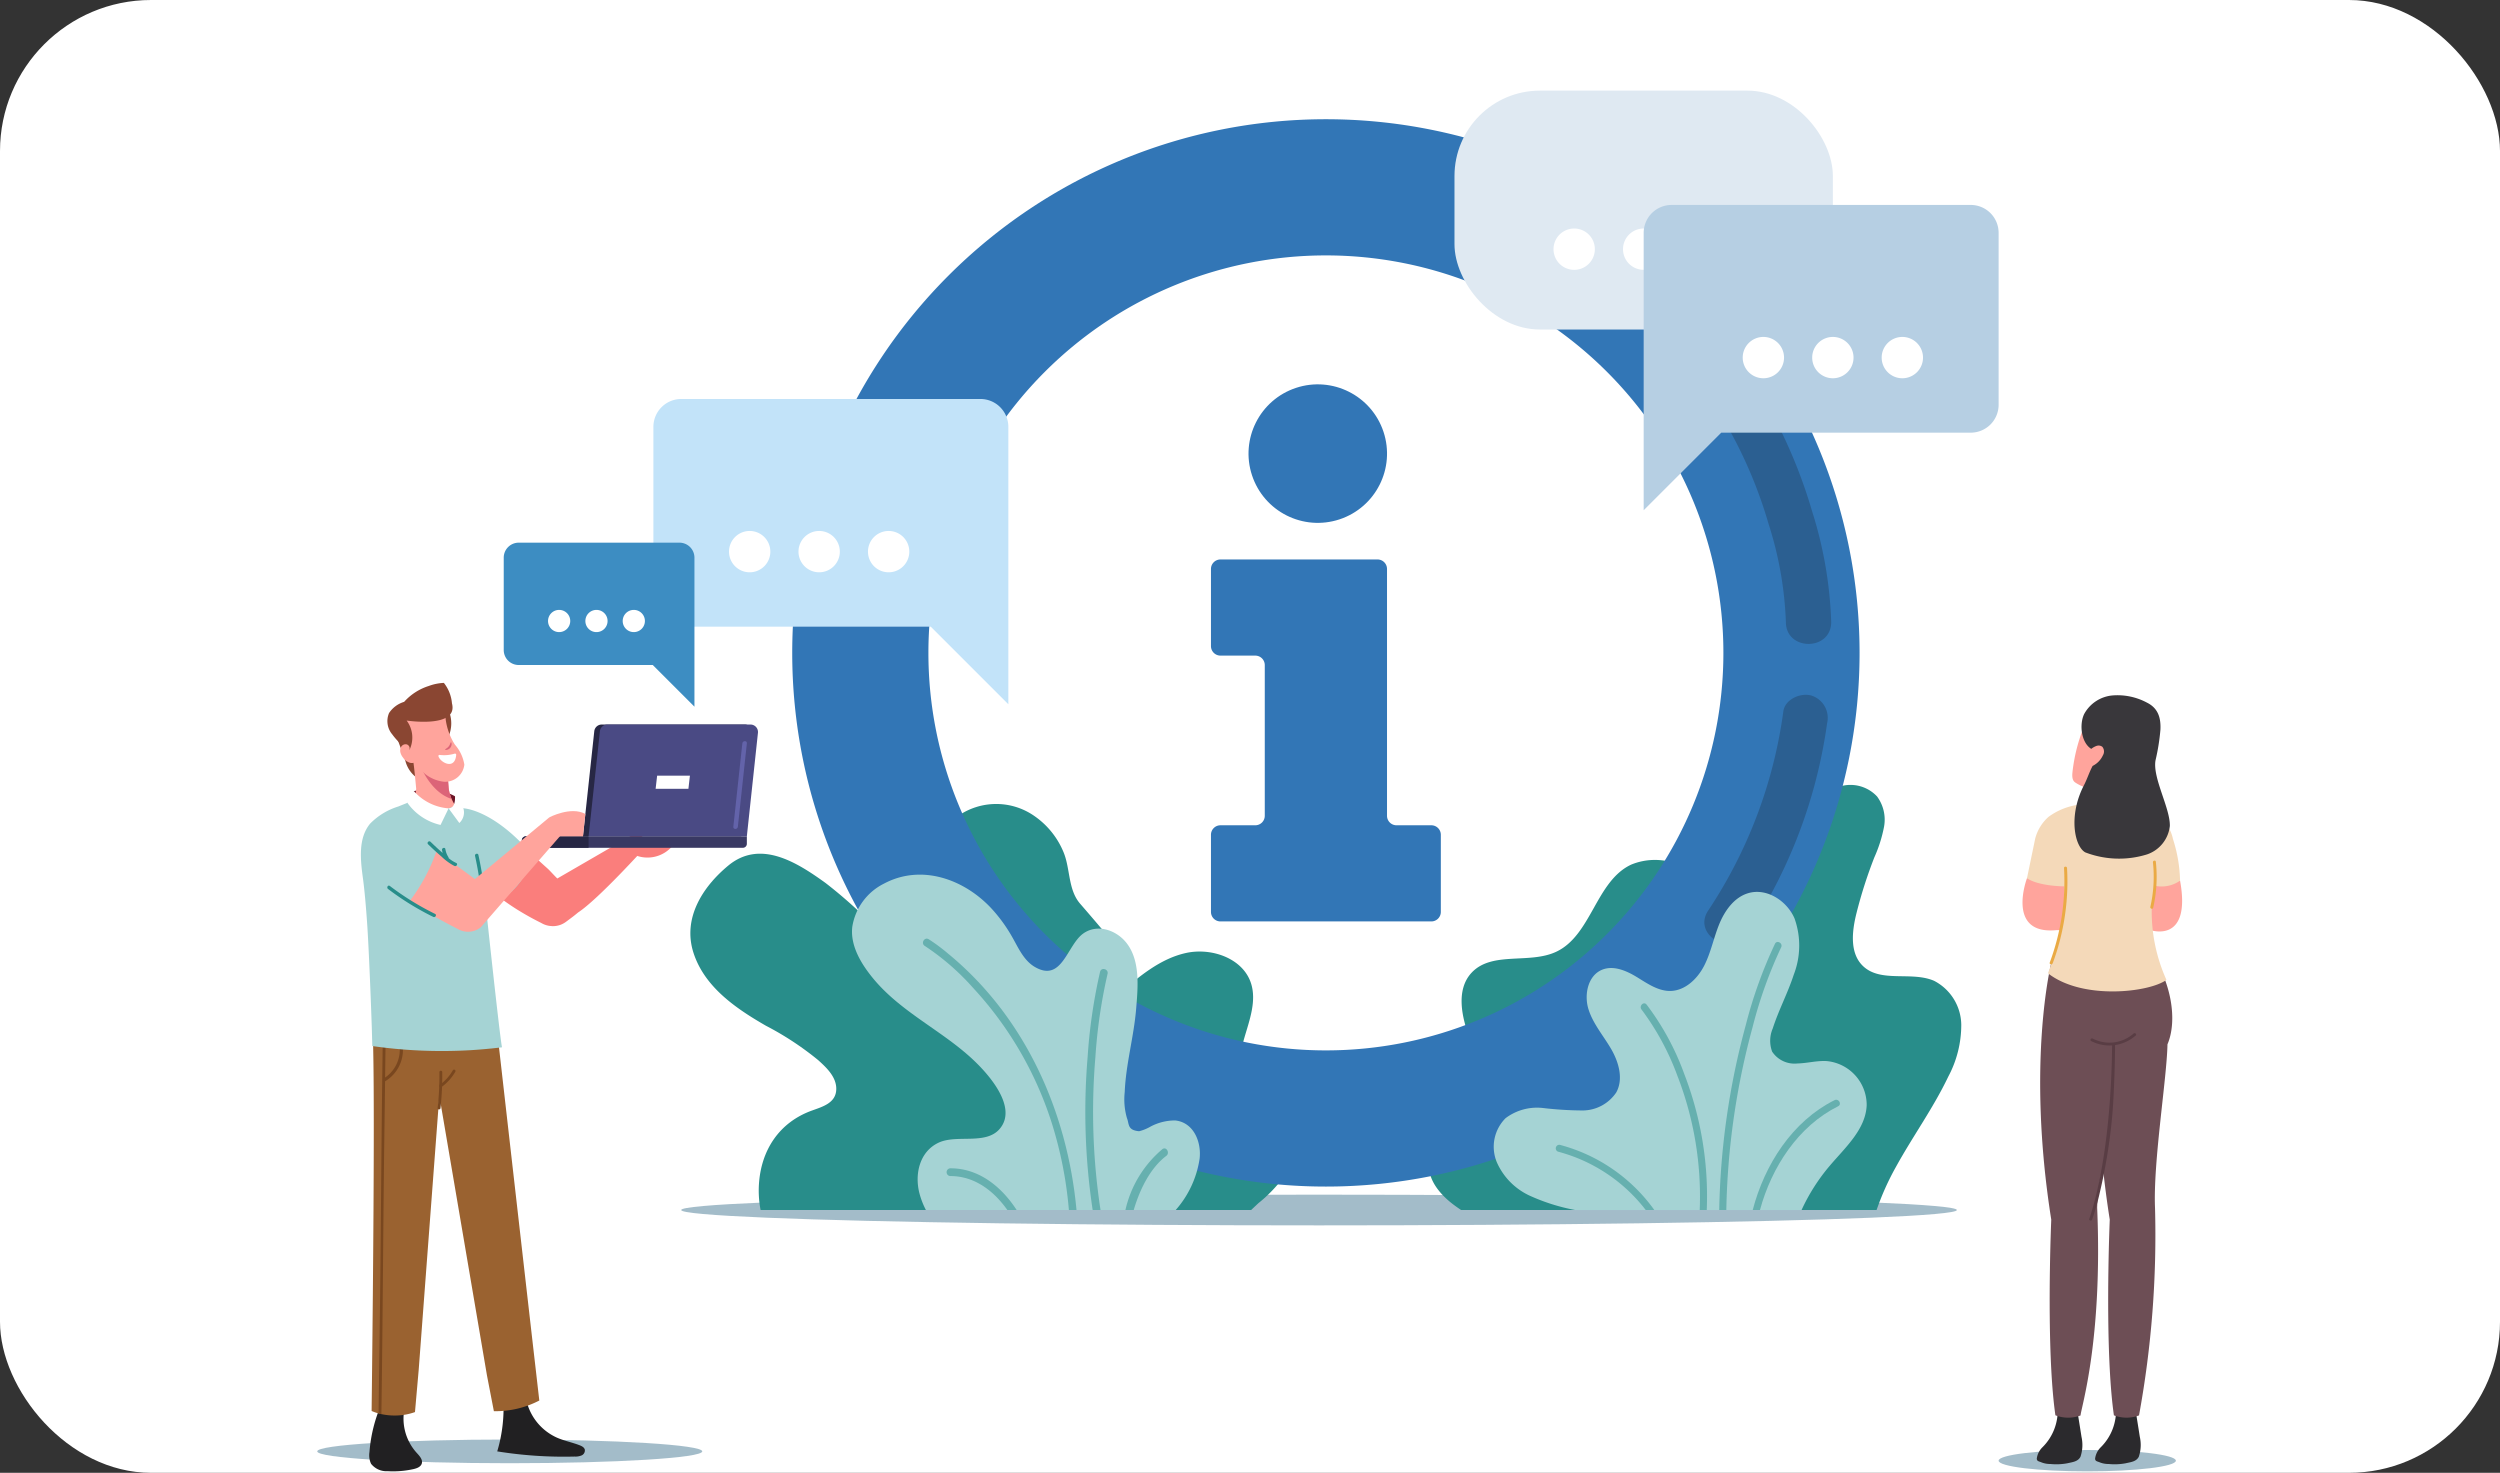 <svg xmlns="http://www.w3.org/2000/svg" width="331" height="195" viewBox="0 0 331 195">
  <rect x="0" y="0" width="331" height="195" fill="#333333" stroke="none"/>
  <g id="Grupo_1013476" data-name="Grupo 1013476" transform="translate(-215 -5877.215)">
    <rect id="mano-que-sostiene-flecha-crecimiento-monedas" width="331" height="195" rx="20" transform="translate(215 5877.215)" fill="#fff"/>
    <g id="Grupo_1007885" data-name="Grupo 1007885" transform="translate(138.747 5746.873)">
      <g id="Grupo_1007874" data-name="Grupo 1007874" transform="translate(162.763 142.342)">
        <ellipse id="Elipse_8673" data-name="Elipse 8673" cx="84.453" cy="2.033" rx="84.453" ry="2.033" transform="translate(3.676 146.174)" fill="#a3bcc9"/>
        <path id="Trazado_721941" data-name="Trazado 721941" d="M441.247,502.919a18.442,18.442,0,0,1-4.4,5.078c-.324.3-.644.6-.964.908h-22.4c1.612-9.555,3.47-19.05,4.923-28.64,2.643-2.277,5.434-4.635,8.84-5.388s7.581.714,8.629,4.044c.732,2.33-.2,4.811-.883,7.155s-1.035,5.149.57,6.989c1.39,1.6,3.829,1.936,5.254,3.505C442.335,498.239,442.25,500.9,441.247,502.919Z" transform="translate(-356.74 -360.7)" fill="#288d8a"/>
        <path id="Trazado_721942" data-name="Trazado 721942" d="M314.544,446.381c-2.866,6.479-6.311,13.157-5.861,20.456a16.58,16.58,0,0,0,.988,4.653H271.6a13.634,13.634,0,0,1-.223-3.336c.268-4.6,2.7-8.277,7.038-9.838,1.427-.515,3.15-1,3.205-2.793.051-1.62-1.28-2.879-2.416-3.895a39.829,39.829,0,0,0-6.9-4.537c-3.936-2.268-8.119-5.1-9.588-9.656s1.2-8.73,4.616-11.554c4.228-3.49,9.063-.433,12.845,2.292a60.853,60.853,0,0,1,5.748,5.051c2.344,2.175,7.135,4.176,8.456-.2.83-2.742-.429-5.573-.041-8.352a7.835,7.835,0,0,1,2.653-4.76,8.817,8.817,0,0,1,10.916-.546,10.831,10.831,0,0,1,3.823,4.8c.882,2.176.573,4.9,2.162,6.754.147.168,4.659,5.364,4.594,5.532,2.09.731.576.338.707,2.551C319.4,442.413,315.882,443.351,314.544,446.381Z" transform="translate(-257.409 -323.285)" fill="#288d8a"/>
        <path id="Trazado_721943" data-name="Trazado 721943" d="M584.343,456.967c0,4.85.18,9.724-.545,14.521s-2.421,9.576-5.708,13.144a9.739,9.739,0,0,1-1.119,1.045H551.7c-.345-.229-.679-.465-1.01-.714-1.848-1.39-3.59-3.484-3.174-5.757.573-3.15,4.681-4.255,6.261-7.039,1.549-2.731.257-6.12-.876-9.048s-1.946-6.627.222-8.9c2.7-2.826,7.612-1.077,11.152-2.728,4.688-2.185,5.262-9.361,9.946-11.547a8.248,8.248,0,0,1,6.014-.1,24.412,24.412,0,0,1,5.43,2.872C584.262,447.359,584.339,452.117,584.343,456.967Z" transform="translate(-444.758 -337.47)" fill="#288d8a"/>
        <path id="Trazado_721944" data-name="Trazado 721944" d="M676.653,449.032c-1.978,4.148-4.7,7.895-6.915,11.924a34.927,34.927,0,0,0-2.564,5.716h-27.7c3.738-11.745,2.946-24.658.682-36.86a10.161,10.161,0,0,1-.025-5.328c.623-1.69,2.567-3.03,4.229-2.338,1.077.451,1.766,1.609,2.88,1.95A3.122,3.122,0,0,0,650.315,423a12.905,12.905,0,0,0,1.737-2.955A21.314,21.314,0,0,1,658.6,412.4a9.84,9.84,0,0,1,4.307-1.944,4.816,4.816,0,0,1,4.332,1.468,5.169,5.169,0,0,1,.917,4.019,18.354,18.354,0,0,1-1.28,4.038,61.131,61.131,0,0,0-2.366,7.388c-.6,2.395-.924,5.294.861,7,2.363,2.26,6.414.657,9.413,1.956a6.645,6.645,0,0,1,3.6,5.807A14.556,14.556,0,0,1,676.653,449.032Z" transform="translate(-505.222 -318.466)" fill="#288d8a"/>
        <g id="Grupo_1007859" data-name="Grupo 1007859" transform="translate(18.381 3.786)">
          <g id="Grupo_1007852" data-name="Grupo 1007852">
            <g id="Grupo_1007851" data-name="Grupo 1007851">
              <path id="Trazado_721945" data-name="Trazado 721945" d="M372.281,153.381a70.658,70.658,0,1,0,70.658,70.658A70.661,70.661,0,0,0,372.281,153.381Zm0,123.286a52.628,52.628,0,1,1,52.628-52.628A52.629,52.629,0,0,1,372.281,276.667Z" transform="translate(-301.623 -153.381)" fill="#3276b6"/>
              <path id="Trazado_721946" data-name="Trazado 721946" d="M492.448,358.522h-4.609a1.258,1.258,0,0,1-1.258-1.258V324.586a1.258,1.258,0,0,0-1.258-1.258H464.53a1.258,1.258,0,0,0-1.258,1.258V334.8a1.259,1.259,0,0,0,1.258,1.258h4.608a1.258,1.258,0,0,1,1.258,1.258v19.948a1.258,1.258,0,0,1-1.258,1.258H464.53a1.259,1.259,0,0,0-1.258,1.258v10.214a1.258,1.258,0,0,0,1.258,1.258h27.918a1.258,1.258,0,0,0,1.258-1.258V359.781A1.259,1.259,0,0,0,492.448,358.522Z" transform="translate(-407.831 -265.041)" fill="#3276b6"/>
              <circle id="Elipse_8674" data-name="Elipse 8674" cx="9.168" cy="9.168" r="9.168" transform="translate(57.998 38.45) rotate(-18.316)" fill="#3276b6"/>
            </g>
          </g>
          <g id="Grupo_1007858" data-name="Grupo 1007858" transform="translate(105.416 15.916)">
            <g id="Grupo_1007857" data-name="Grupo 1007857">
              <g id="Grupo_1007854" data-name="Grupo 1007854" transform="translate(15.356 60.29)">
                <g id="Grupo_1007853" data-name="Grupo 1007853">
                  <path id="Trazado_721947" data-name="Trazado 721947" d="M659.447,407.165A66.777,66.777,0,0,0,670,379.357a3.1,3.1,0,0,0-2.1-3.691c-1.4-.385-3.469.48-3.691,2.1a62.814,62.814,0,0,1-9.95,26.375c-2.144,3.225,3.051,6.233,5.182,3.029Z" transform="translate(-653.757 -375.575)" fill="#2b5f91"/>
                </g>
              </g>
              <g id="Grupo_1007856" data-name="Grupo 1007856">
                <g id="Grupo_1007855" data-name="Grupo 1007855">
                  <path id="Trazado_721948" data-name="Trazado 721948" d="M610.47,205.405A61.4,61.4,0,0,1,627.7,225.088a60.042,60.042,0,0,1,5.123,12.319,48.166,48.166,0,0,1,2.306,13.034c0,3.861,6,3.868,6,0a54.143,54.143,0,0,0-2.52-14.629,67.381,67.381,0,0,0-5.728-13.753A68.282,68.282,0,0,0,613.5,200.224a3.022,3.022,0,0,0-4.105,1.077,3.07,3.07,0,0,0,1.077,4.105Z" transform="translate(-608.984 -199.787)" fill="#2b5f91"/>
                </g>
              </g>
            </g>
          </g>
        </g>
        <g id="Grupo_1007862" data-name="Grupo 1007862" transform="translate(106.063)">
          <rect id="Rectángulo_348016" data-name="Rectángulo 348016" width="50.099" height="31.629" rx="11.311" fill="#dfe9f2"/>
          <g id="Grupo_1007860" data-name="Grupo 1007860" transform="translate(13.114 17.699)">
            <path id="Trazado_721949" data-name="Trazado 721949" d="M600.985,198.3a2.736,2.736,0,1,1-2.735-2.735A2.736,2.736,0,0,1,600.985,198.3Z" transform="translate(-595.514 -195.008)" fill="#fff"/>
            <path id="Trazado_721950" data-name="Trazado 721950" d="M627.808,198.3a2.735,2.735,0,1,1-2.735-2.735A2.735,2.735,0,0,1,627.808,198.3Z" transform="translate(-613.138 -195.008)" fill="#fff"/>
            <circle id="Elipse_8675" data-name="Elipse 8675" cx="2.735" cy="2.735" r="2.735" transform="matrix(0.229, -0.973, 0.973, 0.229, 17.845, 5.326)" fill="#fff"/>
          </g>
          <path id="Trazado_721951" data-name="Trazado 721951" d="M677.308,190.171v22.757a3.693,3.693,0,0,1-3.693,3.693H640.585l-10.272,10.273V190.171a3.7,3.7,0,0,1,3.7-3.7h39.6A3.694,3.694,0,0,1,677.308,190.171Z" transform="translate(-605.264 -171.337)" fill="#b6cfe3"/>
          <g id="Grupo_1007861" data-name="Grupo 1007861" transform="translate(38.163 32.61)">
            <path id="Trazado_721952" data-name="Trazado 721952" d="M674.021,240.159a2.736,2.736,0,1,1-2.736-2.736A2.736,2.736,0,0,1,674.021,240.159Z" transform="translate(-668.55 -237.423)" fill="#fff"/>
            <path id="Trazado_721953" data-name="Trazado 721953" d="M700.844,240.159a2.736,2.736,0,1,1-2.735-2.736A2.735,2.735,0,0,1,700.844,240.159Z" transform="translate(-686.173 -237.423)" fill="#fff"/>
            <path id="Trazado_721954" data-name="Trazado 721954" d="M727.667,240.159a2.736,2.736,0,1,1-2.736-2.736A2.736,2.736,0,0,1,727.667,240.159Z" transform="translate(-703.797 -237.423)" fill="#fff"/>
          </g>
        </g>
        <path id="Trazado_721955" data-name="Trazado 721955" d="M621.843,479.9c-.138,3.187-2.821,5.566-4.887,8a25.433,25.433,0,0,0-3.738,5.866H583.273a26.017,26.017,0,0,1-6.038-1.9,8.768,8.768,0,0,1-4.357-4.417,5.349,5.349,0,0,1,1.155-5.848,6.922,6.922,0,0,1,4.952-1.346,46.857,46.857,0,0,0,5.25.326,5.382,5.382,0,0,0,4.448-2.382c.98-1.769.341-4.007-.673-5.757s-2.395-3.324-3-5.259-.081-4.451,1.788-5.228c1.5-.623,3.208.107,4.6.955s2.815,1.866,4.442,1.847c1.95-.028,3.578-1.584,4.473-3.315s1.261-3.688,1.994-5.494,1.984-3.584,3.853-4.138c2.439-.726,5.112,1,6.126,3.337a10.676,10.676,0,0,1-.1,7.463c-.786,2.42-2,4.683-2.777,7.106a4.114,4.114,0,0,0-.082,3.077,3.558,3.558,0,0,0,3.356,1.565c1.305-.029,2.592-.4,3.894-.313A5.842,5.842,0,0,1,621.843,479.9Z" transform="translate(-461.204 -345.555)" fill="#a5d3d4"/>
        <g id="Grupo_1007863" data-name="Grupo 1007863" transform="translate(119.434 139.561)" opacity="0.5">
          <path id="Trazado_721956" data-name="Trazado 721956" d="M609.351,557.9h-1.139a21.633,21.633,0,0,0-11.614-7.723.47.47,0,0,1,.251-.9A22.43,22.43,0,0,1,609.351,557.9Z" transform="translate(-596.265 -549.26)" fill="#288d8a"/>
        </g>
        <g id="Grupo_1007864" data-name="Grupo 1007864" transform="translate(130.719 120.842)" opacity="0.5">
          <path id="Trazado_721957" data-name="Trazado 721957" d="M637.912,522.044h-.933a44.182,44.182,0,0,0-2.955-17.771,34.373,34.373,0,0,0-4.746-8.768c-.376-.466.285-1.133.664-.664a34.7,34.7,0,0,1,4.987,9.181A44.916,44.916,0,0,1,637.912,522.044Z" transform="translate(-629.166 -494.681)" fill="#288d8a"/>
        </g>
        <g id="Grupo_1007865" data-name="Grupo 1007865" transform="translate(141.117 112.719)" opacity="0.5">
          <path id="Trazado_721958" data-name="Trazado 721958" d="M667.679,471.711a58.573,58.573,0,0,0-3.781,10.568,98.87,98.87,0,0,0-3.475,24.2h-.939a99.919,99.919,0,0,1,3.506-24.451,59.773,59.773,0,0,1,3.878-10.8C667.141,470.693,667.952,471.172,667.679,471.711Z" transform="translate(-659.484 -470.997)" fill="#288d8a"/>
        </g>
        <g id="Grupo_1007866" data-name="Grupo 1007866" transform="translate(145.549 133.604)" opacity="0.5">
          <path id="Trazado_721959" data-name="Trazado 721959" d="M683.718,532.756c-5.29,2.639-8.809,8.055-10.349,13.736h-.961c1.571-6.008,5.243-11.758,10.838-14.547C683.784,531.676,684.26,532.487,683.718,532.756Z" transform="translate(-672.408 -531.891)" fill="#288d8a"/>
        </g>
        <g id="Grupo_1007871" data-name="Grupo 1007871" transform="translate(26.295 103.8)">
          <path id="Trazado_721960" data-name="Trazado 721960" d="M370.721,482.6a13.2,13.2,0,0,1-3.167,6.8H334.483a10.62,10.62,0,0,1-.861-2.224c-.649-2.529.01-5.514,2.553-6.7,2.382-1.112,6.194.326,8.044-1.784,2.505-2.859-1.438-7.265-3.456-9.163-4.128-3.885-9.526-6.3-13.191-10.7-1.575-1.894-3.133-4.351-2.838-6.925a7.741,7.741,0,0,1,4.19-5.717c4.945-2.636,10.6-.607,14.221,3.27a20.367,20.367,0,0,1,2.691,3.672c.848,1.458,1.554,3.208,3.082,4.094,3.593,2.083,4.231-2.855,6.369-4.413,1.778-1.294,4.163-.562,5.539.975,2.093,2.34,1.733,6.077,1.493,8.957-.3,3.7-1.366,7.34-1.514,11.046a8.916,8.916,0,0,0,.292,3.431c.322.8.034,1.6,1.609,1.75a5.846,5.846,0,0,0,1.359-.529,6.869,6.869,0,0,1,3.425-.9C369.952,477.8,370.975,480.413,370.721,482.6Z" transform="translate(-324.697 -444.992)" fill="#a5d3d4"/>
          <g id="Grupo_1007867" data-name="Grupo 1007867" transform="translate(9.39 8.475)" opacity="0.5">
            <path id="Trazado_721961" data-name="Trazado 721961" d="M372.409,505.632H371.4a53,53,0,0,0-2.251-11.465,47.509,47.509,0,0,0-10.47-17.985,32.236,32.236,0,0,0-6.355-5.511c-.566-.346-.048-1.239.518-.889a23.758,23.758,0,0,1,2.536,1.88C365.618,480.052,371.208,492.647,372.409,505.632Z" transform="translate(-352.075 -469.702)" fill="#288d8a"/>
          </g>
          <g id="Grupo_1007868" data-name="Grupo 1007868" transform="translate(30.897 12.499)" opacity="0.5">
            <path id="Trazado_721962" data-name="Trazado 721962" d="M416.115,493.064a86.4,86.4,0,0,0,.676,20.277h-1.04a87.142,87.142,0,0,1-.666-20.277,70.858,70.858,0,0,1,1.647-11.263c.158-.642,1.15-.367.992.274A69.425,69.425,0,0,0,416.115,493.064Z" transform="translate(-414.784 -481.436)" fill="#288d8a"/>
          </g>
          <g id="Grupo_1007869" data-name="Grupo 1007869" transform="translate(36.199 36.25)" opacity="0.5">
            <path id="Trazado_721963" data-name="Trazado 721963" d="M435.654,551.675c-2.062,1.562-3.466,4.3-4.31,7.165h-1.1a14.781,14.781,0,0,1,4.89-8.054C435.661,550.384,436.175,551.28,435.654,551.675Z" transform="translate(-430.242 -550.685)" fill="#288d8a"/>
          </g>
          <g id="Grupo_1007870" data-name="Grupo 1007870" transform="translate(12.542 38.883)" opacity="0.5">
            <path id="Trazado_721964" data-name="Trazado 721964" d="M370.524,563.885h-1.232c-1.795-2.533-4.331-4.488-7.529-4.492a.515.515,0,0,1,0-1.03C365.558,558.367,368.527,560.814,370.524,563.885Z" transform="translate(-361.266 -558.364)" fill="#288d8a"/>
          </g>
        </g>
        <g id="Grupo_1007873" data-name="Grupo 1007873" transform="translate(0 40.827)">
          <path id="Trazado_721965" data-name="Trazado 721965" d="M248.03,265.078v22.757a3.693,3.693,0,0,0,3.693,3.693h33.03L295.025,301.8V265.078a3.7,3.7,0,0,0-3.7-3.7h-39.6A3.694,3.694,0,0,0,248.03,265.078Z" transform="translate(-248.03 -261.38)" fill="#c2e3f9"/>
          <g id="Grupo_1007872" data-name="Grupo 1007872" transform="translate(10.011 17.474)">
            <path id="Trazado_721966" data-name="Trazado 721966" d="M330.865,315.065a2.736,2.736,0,1,0,2.736-2.736A2.736,2.736,0,0,0,330.865,315.065Z" transform="translate(-312.466 -312.33)" fill="#fff"/>
            <path id="Trazado_721967" data-name="Trazado 721967" d="M304.042,315.065a2.736,2.736,0,1,0,2.736-2.736A2.736,2.736,0,0,0,304.042,315.065Z" transform="translate(-294.842 -312.33)" fill="#fff"/>
            <path id="Trazado_721968" data-name="Trazado 721968" d="M277.219,315.065a2.736,2.736,0,1,0,2.736-2.736A2.736,2.736,0,0,0,277.219,315.065Z" transform="translate(-277.219 -312.33)" fill="#fff"/>
          </g>
        </g>
      </g>
      <g id="Grupo_1007877" data-name="Grupo 1007877" transform="translate(340.87 222.377)">
        <path id="Trazado_721969" data-name="Trazado 721969" d="M767.336,668.522c0,.782,5.254,1.415,11.734,1.415s11.734-.634,11.734-1.415-5.254-1.415-11.734-1.415S767.336,667.74,767.336,668.522Z" transform="translate(-767.336 -567.163)" fill="#a3bcc9"/>
        <path id="Trazado_721970" data-name="Trazado 721970" d="M809.83,649.836q.351,2.089.675,4.182a4.9,4.9,0,0,1-.136,2.64c-.338.644-1.036.7-1.757.864a7.945,7.945,0,0,1-2.214.092,3.178,3.178,0,0,1-1.153-.2c-.357-.161-.661-.141-.659-.525a2.572,2.572,0,0,1,.707-1.449,6.827,6.827,0,0,0,2.049-5.34C808.047,650.041,809.126,649.89,809.83,649.836Z" transform="translate(-791.811 -555.815)" fill="#2b2a2d"/>
        <path id="Trazado_721971" data-name="Trazado 721971" d="M787.317,649.836q.351,2.089.675,4.182a4.9,4.9,0,0,1-.136,2.64c-.338.644-1.035.7-1.757.864a7.945,7.945,0,0,1-2.214.092,3.178,3.178,0,0,1-1.153-.2c-.357-.161-.661-.141-.659-.525a2.571,2.571,0,0,1,.707-1.449,6.828,6.828,0,0,0,2.049-5.34C785.534,650.041,786.613,649.89,787.317,649.836Z" transform="translate(-777.019 -555.815)" fill="#2b2a2d"/>
        <path id="Trazado_721972" data-name="Trazado 721972" d="M777.15,442.276s-2.85,7.575,3.972,6.867H793.49s5.465,1.9,3.93-6.546A23.681,23.681,0,0,0,777.15,442.276Z" transform="translate(-773.396 -418.033)" fill="#ffa49c"/>
        <path id="Trazado_721973" data-name="Trazado 721973" d="M796.5,479.092c-.17,9.151-3.225,18.87-4.808,27.109a23.019,23.019,0,0,0-.769,5.288c.743,17.608-2.132,26.46-2.2,27.515a4.7,4.7,0,0,1-3.331-.023c-.25-1.745-.423-3.791-.54-5.954-.484-8.963-.008-19.948-.008-19.948-3.3-20.915,0-33.987,0-33.987H796.5Z" transform="translate(-777.875 -443.631)" fill="#6d4e55"/>
        <path id="Trazado_721974" data-name="Trazado 721974" d="M815.073,487c-.078,4.491-1.905,15.544-1.648,21.666a132.5,132.5,0,0,1-2.119,27.461,4.684,4.684,0,0,1-3.325-.009c-.251-1.749-.424-3.8-.541-5.973-.484-8.96-.008-19.936-.008-19.936q-.572-3.634-.9-6.878h0c-1.685-16.5.9-27.108.9-27.108h0l5.361-1.5C815.593,478.726,816.426,483.825,815.073,487Z" transform="translate(-792.717 -440.763)" fill="#6d4e55"/>
        <path id="Trazado_721975" data-name="Trazado 721975" d="M798.552,427.7a4.238,4.238,0,0,1-3.284.69c-.174.947-.346,1.895-.463,2.848a21.98,21.98,0,0,0,1.941,9.6c-2.241,1.66-11.114,2.708-15.685-.874.017-.064,2.485-6.169,2.158-11.508h-.045c-.348,0-3.436-.072-4.891-1.077l.864-4.168.221-1.065a5.787,5.787,0,0,1,1.771-2.893,8.655,8.655,0,0,1,4.267-1.637c2.892-.474,5.844.246,8.752.618a5.374,5.374,0,0,1,3.443,3.912l0,.01c0,.008,0,.015.007.023A19.272,19.272,0,0,1,798.552,427.7Z" transform="translate(-774.528 -403.138)" fill="#f4d9b9"/>
        <path id="Trazado_721976" data-name="Trazado 721976" d="M797.689,385.4a22.473,22.473,0,0,0-1.888,6.854c-.054.491-.067,1.087.346,1.373.658.455,1.857.967,2.328.767,1.673-.712,2.3-2.645,3.44-4.036A14.972,14.972,0,0,0,797.689,385.4Z" transform="translate(-786.021 -382.074)" fill="#ffa49c"/>
        <path id="Trazado_721977" data-name="Trazado 721977" d="M798.831,382.815a2.376,2.376,0,0,1,.7-.394.819.819,0,0,1,.763.117.968.968,0,0,1,.086,1.116,2.924,2.924,0,0,1-1.369,1.419c-.437.808-.723,1.737-1.146,2.553-2.089,4.034-1.254,8.1.173,8.892a12.464,12.464,0,0,0,8.188.265,4.494,4.494,0,0,0,3.009-3.752c.069-2.348-2.326-6.409-1.891-8.72a28.163,28.163,0,0,0,.644-4.036c.08-1.589-.32-2.854-1.773-3.577a8.255,8.255,0,0,0-4.557-.959,4.751,4.751,0,0,0-3.764,2.457C797.223,379.59,797.5,381.992,798.831,382.815Z" transform="translate(-786.565 -375.699)" fill="#39373b"/>
        <path id="Trazado_721978" data-name="Trazado 721978" d="M808.178,506.236a4.823,4.823,0,0,1-5.411.667c-.225-.115-.425.218-.2.332a5.327,5.327,0,0,0,2.765.577c-.054,6.712-.734,15.336-2.652,21.8-.115.386-.231.774-.368,1.154-.085.234.3.335.381.1a33.413,33.413,0,0,0,1.018-3.6,72.492,72.492,0,0,0,1.607-9.791c.26-2.639.39-7.062.411-9.714a5.259,5.259,0,0,0,2.729-1.262C808.646,506.342,808.366,506.071,808.178,506.236Z" transform="translate(-790.308 -461.432)" fill="#593d44"/>
        <g id="Grupo_1007875" data-name="Grupo 1007875" transform="translate(20.084 21.908)">
          <path id="Trazado_721979" data-name="Trazado 721979" d="M826.278,445.822a18.61,18.61,0,0,0,.347-6.106c-.043-.244-.424-.14-.381.1a18.08,18.08,0,0,1-.347,5.9c-.04.242.34.347.381.1Z" transform="translate(-825.894 -439.577)" fill="#eaaa44"/>
        </g>
        <g id="Grupo_1007876" data-name="Grupo 1007876" transform="translate(6.764 22.709)">
          <path id="Trazado_721980" data-name="Trazado 721980" d="M787.453,454.716a31.139,31.139,0,0,0,1.9-12.617c-.012-.247-.407-.248-.4,0a30.839,30.839,0,0,1-1.89,12.515c-.091.231.291.332.381.1Z" transform="translate(-787.058 -441.913)" fill="#eaaa44"/>
        </g>
      </g>
      <g id="Grupo_1007884" data-name="Grupo 1007884" transform="translate(118.253 202.191)">
        <path id="Trazado_721981" data-name="Trazado 721981" d="M169.234,664.633c0,.867-11.412,1.569-25.49,1.569s-25.49-.7-25.49-1.569,11.412-1.569,25.49-1.569S169.234,663.766,169.234,664.633Z" transform="translate(-118.253 -544.32)" fill="#a3bcc9"/>
        <path id="Trazado_721982" data-name="Trazado 721982" d="M238.906,433.872a4.324,4.324,0,0,0,5.906-1.177c-1.563-.054-3.142-.08-4.7-.134a1.353,1.353,0,0,0-.714.106C239.022,432.875,238.954,433.45,238.906,433.872Z" transform="translate(-197.526 -392.871)" fill="#fa7e7c"/>
        <path id="Trazado_721983" data-name="Trazado 721983" d="M183.252,435.678a2.917,2.917,0,0,1-1.4-.4l-.1-.052c-1.051-.52-2.109-1.112-3.127-1.747a31.566,31.566,0,0,1-2.751-1.937,24.778,24.778,0,0,1-2.274-2.032,19.124,19.124,0,0,1-1.758-2.043c-.267-.359-.482-.672-.672-.979-.231-.375-.4-.667-.534-.949a7.609,7.609,0,0,1-.651-1.754,3.849,3.849,0,0,1-.062-1.573,2.1,2.1,0,0,1,.766-1.318,2.181,2.181,0,0,1,1.364-.442h.085a4.171,4.171,0,0,1,1.438.333,10.264,10.264,0,0,1,1.515.81l.183.124c.215.145.416.281.624.433l.151.112c.239.177.465.345.7.539.684.54,1.288,1.067,1.787,1.51.365.317.776.688,1.291,1.163l.061.055c.2.181.4.366.613.555,0,0,.1.093.123.117.174.16.366.338.568.516.484.449.976.892,1.487,1.35.286.255,1.01,1.068,1.28,1.306l10.541-6.105,1.675,1.336-.414.459c-.262.29-6.417,7.093-9.052,8.809l-.366.3-.3.238-.926.693a3.143,3.143,0,0,1-.71.394,3.059,3.059,0,0,1-1.059.19Z" transform="translate(-152.168 -384.913)" fill="#fa7e7c"/>
        <g id="Grupo_1007879" data-name="Grupo 1007879" transform="translate(27.095 24.079)">
          <path id="Trazado_721984" data-name="Trazado 721984" d="M242.285,387.05H223.334a.994.994,0,0,0-.988.879l-1.5,13.926H241.8l1.469-13.694A1,1,0,0,0,242.285,387.05Z" transform="translate(-212.758 -387.05)" fill="#272744"/>
          <path id="Trazado_721985" data-name="Trazado 721985" d="M197.78,430.216a.526.526,0,0,0-.527.527v.461a.527.527,0,0,0,.527.527h28.735a.527.527,0,0,0,.526-.527v-.988Z" transform="translate(-197.253 -415.411)" fill="#393963"/>
          <path id="Trazado_721986" data-name="Trazado 721986" d="M197.78,430.216a.526.526,0,0,0-.527.527v.461a.527.527,0,0,0,.527.527h8.308v-1.515Z" transform="translate(-197.253 -415.411)" fill="#272744"/>
          <path id="Trazado_721987" data-name="Trazado 721987" d="M244.447,387.05H225.5a.994.994,0,0,0-.988.879l-1.5,13.926h20.953l1.469-13.694A.994.994,0,0,0,244.447,387.05Z" transform="translate(-214.178 -387.05)" fill="#4a4a84"/>
          <path id="Trazado_721988" data-name="Trazado 721988" d="M253.23,408.531h-4.342l.2-1.744h4.342Z" transform="translate(-231.179 -400.018)" fill="#fff"/>
          <g id="Grupo_1007878" data-name="Grupo 1007878" transform="translate(27.995 2.201)">
            <path id="Trazado_721989" data-name="Trazado 721989" d="M280.073,393.752c-.354,3.358-.84,7.7-1.193,11.053-.04.382.557.379.6,0,.354-3.358.84-7.695,1.193-11.053.04-.381-.557-.378-.6,0Z" transform="translate(-278.877 -393.467)" fill="#6363aa"/>
          </g>
        </g>
        <path id="Trazado_721990" data-name="Trazado 721990" d="M188.534,646.725a20.04,20.04,0,0,1-.792,7.112,55.506,55.506,0,0,0,10.237.685,2.1,2.1,0,0,0,.935-.151.72.72,0,0,0,.423-.774c-.081-.3-.4-.459-.683-.571-.993-.383-2.051-.587-3.025-1.016a7.168,7.168,0,0,1-4.115-5.378A6.625,6.625,0,0,1,188.534,646.725Z" transform="translate(-163.909 -533.523)" fill="#212022"/>
        <path id="Trazado_721991" data-name="Trazado 721991" d="M139.978,649.264a19.661,19.661,0,0,0-1.6,6.4,2.667,2.667,0,0,0,.214,1.547,2.6,2.6,0,0,0,2.2.979,12.373,12.373,0,0,0,3.407-.276c.446-.1.951-.282,1.1-.715.177-.531-.293-1.033-.673-1.445a6.747,6.747,0,0,1-1.518-6.232A9.386,9.386,0,0,1,139.978,649.264Z" transform="translate(-131.462 -535.253)" fill="#212022"/>
        <path id="Trazado_721992" data-name="Trazado 721992" d="M148.528,390.707l1.281,3.515a4.007,4.007,0,0,0,1.378,2.158,2.031,2.031,0,0,0,2.254-.1,7.816,7.816,0,0,1-2.417-3.126,8.646,8.646,0,0,0-.788-1.717A1.819,1.819,0,0,0,148.528,390.707Z" transform="translate(-138.145 -365.358)" fill="#8a4632"/>
        <path id="Trazado_721993" data-name="Trazado 721993" d="M139.252,545.323a6.723,6.723,0,0,0,.921.323c.123.034.249.065.376.093a8.232,8.232,0,0,0,1.754.185,7.876,7.876,0,0,0,2.69-.456l.489-5.55.031-.406.446-5.919,2.26-30,4.334,25.441,1.973,11.586.914,4.731c.043,0,.089,0,.135,0a12.559,12.559,0,0,0,5.879-1.413c-.123-1.077-.28-2.435-.459-4-.336-2.915-.754-6.572-1.21-10.558-1.419-12.448-3.207-28.115-3.925-34.484-.292-2.6-.474-4.214-.477-4.257-2.764-.662-3.38-1.025-6.5-1.025a27.307,27.307,0,0,0-9.53,1.65c0,.025.052,2.893.127,7.163.16,9.185-.046,30.532-.166,41.407C139.289,542.279,139.264,544.193,139.252,545.323Z" transform="translate(-132.05 -430.357)" fill="#9a6230"/>
        <path id="Trazado_721994" data-name="Trazado 721994" d="M142.8,512.357q-.056,4.33-.115,8.662c-.106,7.938-.209,23.357-.317,31.295l-.056,4.109c-.128-.028-.254-.059-.376-.093q.092-6.783.181-13.567c.1-7.575.2-22.627.3-30.2,0-.159,0-.317.005-.476,0-.2.005-.41.009-.613q.036-2.711.072-5.416a.189.189,0,0,1,.378,0q-.039,2.9-.078,5.8a4.439,4.439,0,0,0,1.93-3.97c-.013-.271.407-.271.422,0A4.845,4.845,0,0,1,142.8,512.357Z" transform="translate(-133.815 -441.041)" fill="#79471f"/>
        <path id="Trazado_721995" data-name="Trazado 721995" d="M161.019,413.071a7.516,7.516,0,0,0-5.429-.674v1.741l4.59.543,1.007-.6Z" transform="translate(-142.784 -379.5)" fill="#6d1526"/>
        <path id="Trazado_721996" data-name="Trazado 721996" d="M151.37,425.928s2.1,19.8,2.419,21.293c-.5.061-.995.114-1.493.166h-.031c-.828.086-1.662.151-2.493.206-.271.015-.535.031-.806.043a64.725,64.725,0,0,1-12.349-.582c-.015-.563-.031-1.194-.052-1.878,0-.135-.006-.271-.012-.409,0-.077-.006-.157-.006-.234-.1-3.02-.375-10.207-.609-13.658-.157-2.287-.342-4.392-.551-5.956-.345-2.518-.671-5.377.954-7.326a8.932,8.932,0,0,1,3.709-2.253c.514-.209,1.034-.415,1.551-.622l.046-.019,2.773-1.114c1.071.545,2.272,1.087,3.466,1.631.265.12.526.24.788.36h0s3.869.1,8.982,6a8.057,8.057,0,0,1-4.242,6.162Z" transform="translate(-129.324 -380.406)" fill="#a5d3d4"/>
        <path id="Trazado_721997" data-name="Trazado 721997" d="M155.306,398.856c0,.265-.16.485-.068.822.108.406.361,3.228.4,3.646,0,.024-.123.933-.123.96.088.967,1.061,1.276.766,2.229,1.8.166,2.8-.319,4.528-.921-.149-.31-.336-.617-.48-.934a2.97,2.97,0,0,1-.13-.328c-.083-.26-.156-.523-.215-.788-.054-.227-.088-1.023-.125-1.254-.028-.177-.052-.354-.071-.534a10.058,10.058,0,0,1-.052-1.229,2.925,2.925,0,0,0-.321-.35A5.709,5.709,0,0,0,155.306,398.856Z" transform="translate(-142.534 -370.724)" fill="#ffa49c"/>
        <path id="Trazado_721998" data-name="Trazado 721998" d="M157.583,401.752s1.3,3.846,4.308,4.812a2.629,2.629,0,0,1-.13-.328c-.084-.26-.156-.522-.215-.789-.054-.226-.088-1.022-.124-1.253-.029-.177-.052-.354-.071-.534a9.872,9.872,0,0,1-.053-1.23,3.049,3.049,0,0,0-.32-.349Z" transform="translate(-144.094 -372.63)" fill="#dc6478"/>
        <path id="Trazado_721999" data-name="Trazado 721999" d="M168.973,416.333l1.42,1.935a1.883,1.883,0,0,0,.535-1.943l-1.116-1.6S169.981,416.3,168.973,416.333Z" transform="translate(-151.578 -381.153)" fill="#fff"/>
        <path id="Trazado_722000" data-name="Trazado 722000" d="M153.938,412.758a6.806,6.806,0,0,0,4.59,2.283l-1.066,2.195a7.355,7.355,0,0,1-4.387-2.928Z" transform="translate(-141.133 -379.862)" fill="#fff"/>
        <path id="Trazado_722001" data-name="Trazado 722001" d="M167.444,380.777a4.411,4.411,0,0,1,.007,3.658c-.212-.866-.425-1.7-.637-2.561a1.322,1.322,0,0,1,.092-1.185.383.383,0,0,1,.331-.147C167.361,380.562,167.5,380.663,167.444,380.777Z" transform="translate(-150.098 -358.692)" fill="#8a4632"/>
        <path id="Trazado_722002" data-name="Trazado 722002" d="M156.925,380.138a8.194,8.194,0,0,0,1.262,5.014,5.277,5.277,0,0,1,1.254,2.653,2.549,2.549,0,0,1-2.692,2.265,4.807,4.807,0,0,1-3.321-1.877,9.014,9.014,0,0,1-2.09-6.676A9.95,9.95,0,0,1,156.925,380.138Z" transform="translate(-139.962 -358.416)" fill="#ffa49c"/>
        <path id="Trazado_722003" data-name="Trazado 722003" d="M145.973,377.8a8.083,8.083,0,0,0,2.247,2.1,3.754,3.754,0,0,0-.349-3.941s6.877,1.06,6-2.273a5.062,5.062,0,0,0-1.071-2.715,6.551,6.551,0,0,0-2.006.411,7.338,7.338,0,0,0-3.254,2.1,3.661,3.661,0,0,0-2,1.485A2.722,2.722,0,0,0,145.973,377.8Z" transform="translate(-136.031 -352.406)" fill="#8a4632"/>
        <path id="Trazado_722004" data-name="Trazado 722004" d="M151.528,395.164a.537.537,0,0,0-.482-.512.7.7,0,0,0-.644.348,1.007,1.007,0,0,0-.091.748,1.86,1.86,0,0,0,.351.683,1.75,1.75,0,0,0,.9.671.924.924,0,0,0,1.012-.347C152.1,396.288,151.513,395.834,151.528,395.164Z" transform="translate(-139.294 -367.963)" fill="#ffa49c"/>
        <g id="Grupo_1007880" data-name="Grupo 1007880" transform="translate(16.935 26.431)">
          <path id="Trazado_722005" data-name="Trazado 722005" d="M167.63,394.869c-.007.034.087.064.216.039a.779.779,0,0,0,.46-.27.024.024,0,0,1,.009-.011.784.784,0,0,0,.157-.331.546.546,0,0,0-.018-.345c-.018-.036-.035-.05-.056-.044a.041.041,0,0,0-.026.014,2.053,2.053,0,0,0-.1.242,1.234,1.234,0,0,1-.149.261.174.174,0,0,1-.023.031,1.254,1.254,0,0,1-.33.284C167.685,394.8,167.625,394.832,167.63,394.869Z" transform="translate(-167.63 -393.907)" fill="#dc6478"/>
        </g>
        <path id="Trazado_722006" data-name="Trazado 722006" d="M164.969,520.855a.189.189,0,0,1,.377,0,39.3,39.3,0,0,1-.233,4.771c-.026.239-.4.241-.378,0A39.234,39.234,0,0,0,164.969,520.855Z" transform="translate(-148.792 -450.765)" fill="#79471f"/>
        <path id="Trazado_722007" data-name="Trazado 722007" d="M165.473,522.23a6.036,6.036,0,0,0,1.718-1.921.189.189,0,0,1,.325.19,6.472,6.472,0,0,1-1.853,2.056C165.467,522.7,165.278,522.371,165.473,522.23Z" transform="translate(-149.224 -450.466)" fill="#79471f"/>
        <g id="Grupo_1007882" data-name="Grupo 1007882" transform="translate(16.048 27.928)">
          <g id="Grupo_1007881" data-name="Grupo 1007881">
            <path id="Trazado_722008" data-name="Trazado 722008" d="M165.21,398.448a4.888,4.888,0,0,0,1.956-.162.162.162,0,0,1,.233.141c-.161,2.031-2.013,1.085-2.338.245C165.014,398.551,165.066,398.43,165.21,398.448Z" transform="translate(-165.044 -398.272)" fill="#fff"/>
          </g>
        </g>
        <path id="Trazado_722009" data-name="Trazado 722009" d="M212.308,423.822l0,0h-4.088l-.376-2.515s2.869-1.508,4.777-.449Z" transform="translate(-177.119 -384.938)" fill="#ffa49c"/>
        <path id="Trazado_722010" data-name="Trazado 722010" d="M179.612,437.088c-.063-.29-.508-.167-.445.123a50.794,50.794,0,0,1,.964,6.325c.026.294.488.3.462,0A51.73,51.73,0,0,0,179.612,437.088Z" transform="translate(-158.271 -395.738)" fill="#288d8a"/>
        <path id="Trazado_722011" data-name="Trazado 722011" d="M153.868,434.009a70.477,70.477,0,0,0,6.334,3.63l.134.075a2.731,2.731,0,0,0,1.288.323,2.775,2.775,0,0,0,1.029-.2,2.978,2.978,0,0,0,.652-.388l10.6-12.19-.194-.3-1.33-2.063s-9.515,7.906-9.854,8.17c-.447-.361-4.811-3.495-5.075-3.721A23.9,23.9,0,0,1,153.868,434.009Z" transform="translate(-141.653 -386.523)" fill="#ffa49c"/>
        <path id="Trazado_722012" data-name="Trazado 722012" d="M151.632,452.972a36.79,36.79,0,0,1-5.991-3.7c-.237-.18-.467.221-.233.4a36.729,36.729,0,0,0,5.991,3.7C151.665,453.5,151.9,453.1,151.632,452.972Z" transform="translate(-136.031 -403.822)" fill="#288d8a"/>
        <path id="Trazado_722013" data-name="Trazado 722013" d="M164.638,434.995a4.382,4.382,0,0,1-1-.639.207.207,0,0,0-.032-.132,2.727,2.727,0,0,1-.4-1.06c-.046-.293-.491-.168-.445.123a3,3,0,0,0,.093.393l-.039-.034c-.539-.467-1.061-.952-1.572-1.45-.213-.207-.539.118-.326.327.571.556,1.156,1.1,1.763,1.614a7.3,7.3,0,0,0,1.726,1.258C164.674,435.51,164.91,435.113,164.638,434.995Z" transform="translate(-146.238 -392.589)" fill="#288d8a"/>
        <path id="Trazado_722014" data-name="Trazado 722014" d="M190.253,318.829v12.228a1.985,1.985,0,0,0,1.984,1.984h17.747l5.52,5.519V318.829a1.986,1.986,0,0,0-1.987-1.987h-21.28A1.985,1.985,0,0,0,190.253,318.829Z" transform="translate(-165.559 -316.842)" fill="#3d8dc2"/>
        <g id="Grupo_1007883" data-name="Grupo 1007883" transform="translate(30.56 8.902)">
          <path id="Trazado_722015" data-name="Trazado 722015" d="M236.183,344.268a1.47,1.47,0,1,0,1.47-1.47A1.47,1.47,0,0,0,236.183,344.268Z" transform="translate(-226.297 -342.798)" fill="#fff"/>
          <path id="Trazado_722016" data-name="Trazado 722016" d="M221.77,344.268a1.47,1.47,0,1,0,1.47-1.47A1.47,1.47,0,0,0,221.77,344.268Z" transform="translate(-216.827 -342.798)" fill="#fff"/>
          <path id="Trazado_722017" data-name="Trazado 722017" d="M207.358,344.268a1.47,1.47,0,1,0,1.47-1.47A1.47,1.47,0,0,0,207.358,344.268Z" transform="translate(-207.358 -342.798)" fill="#fff"/>
        </g>
      </g>
    </g>
  </g>
</svg>
